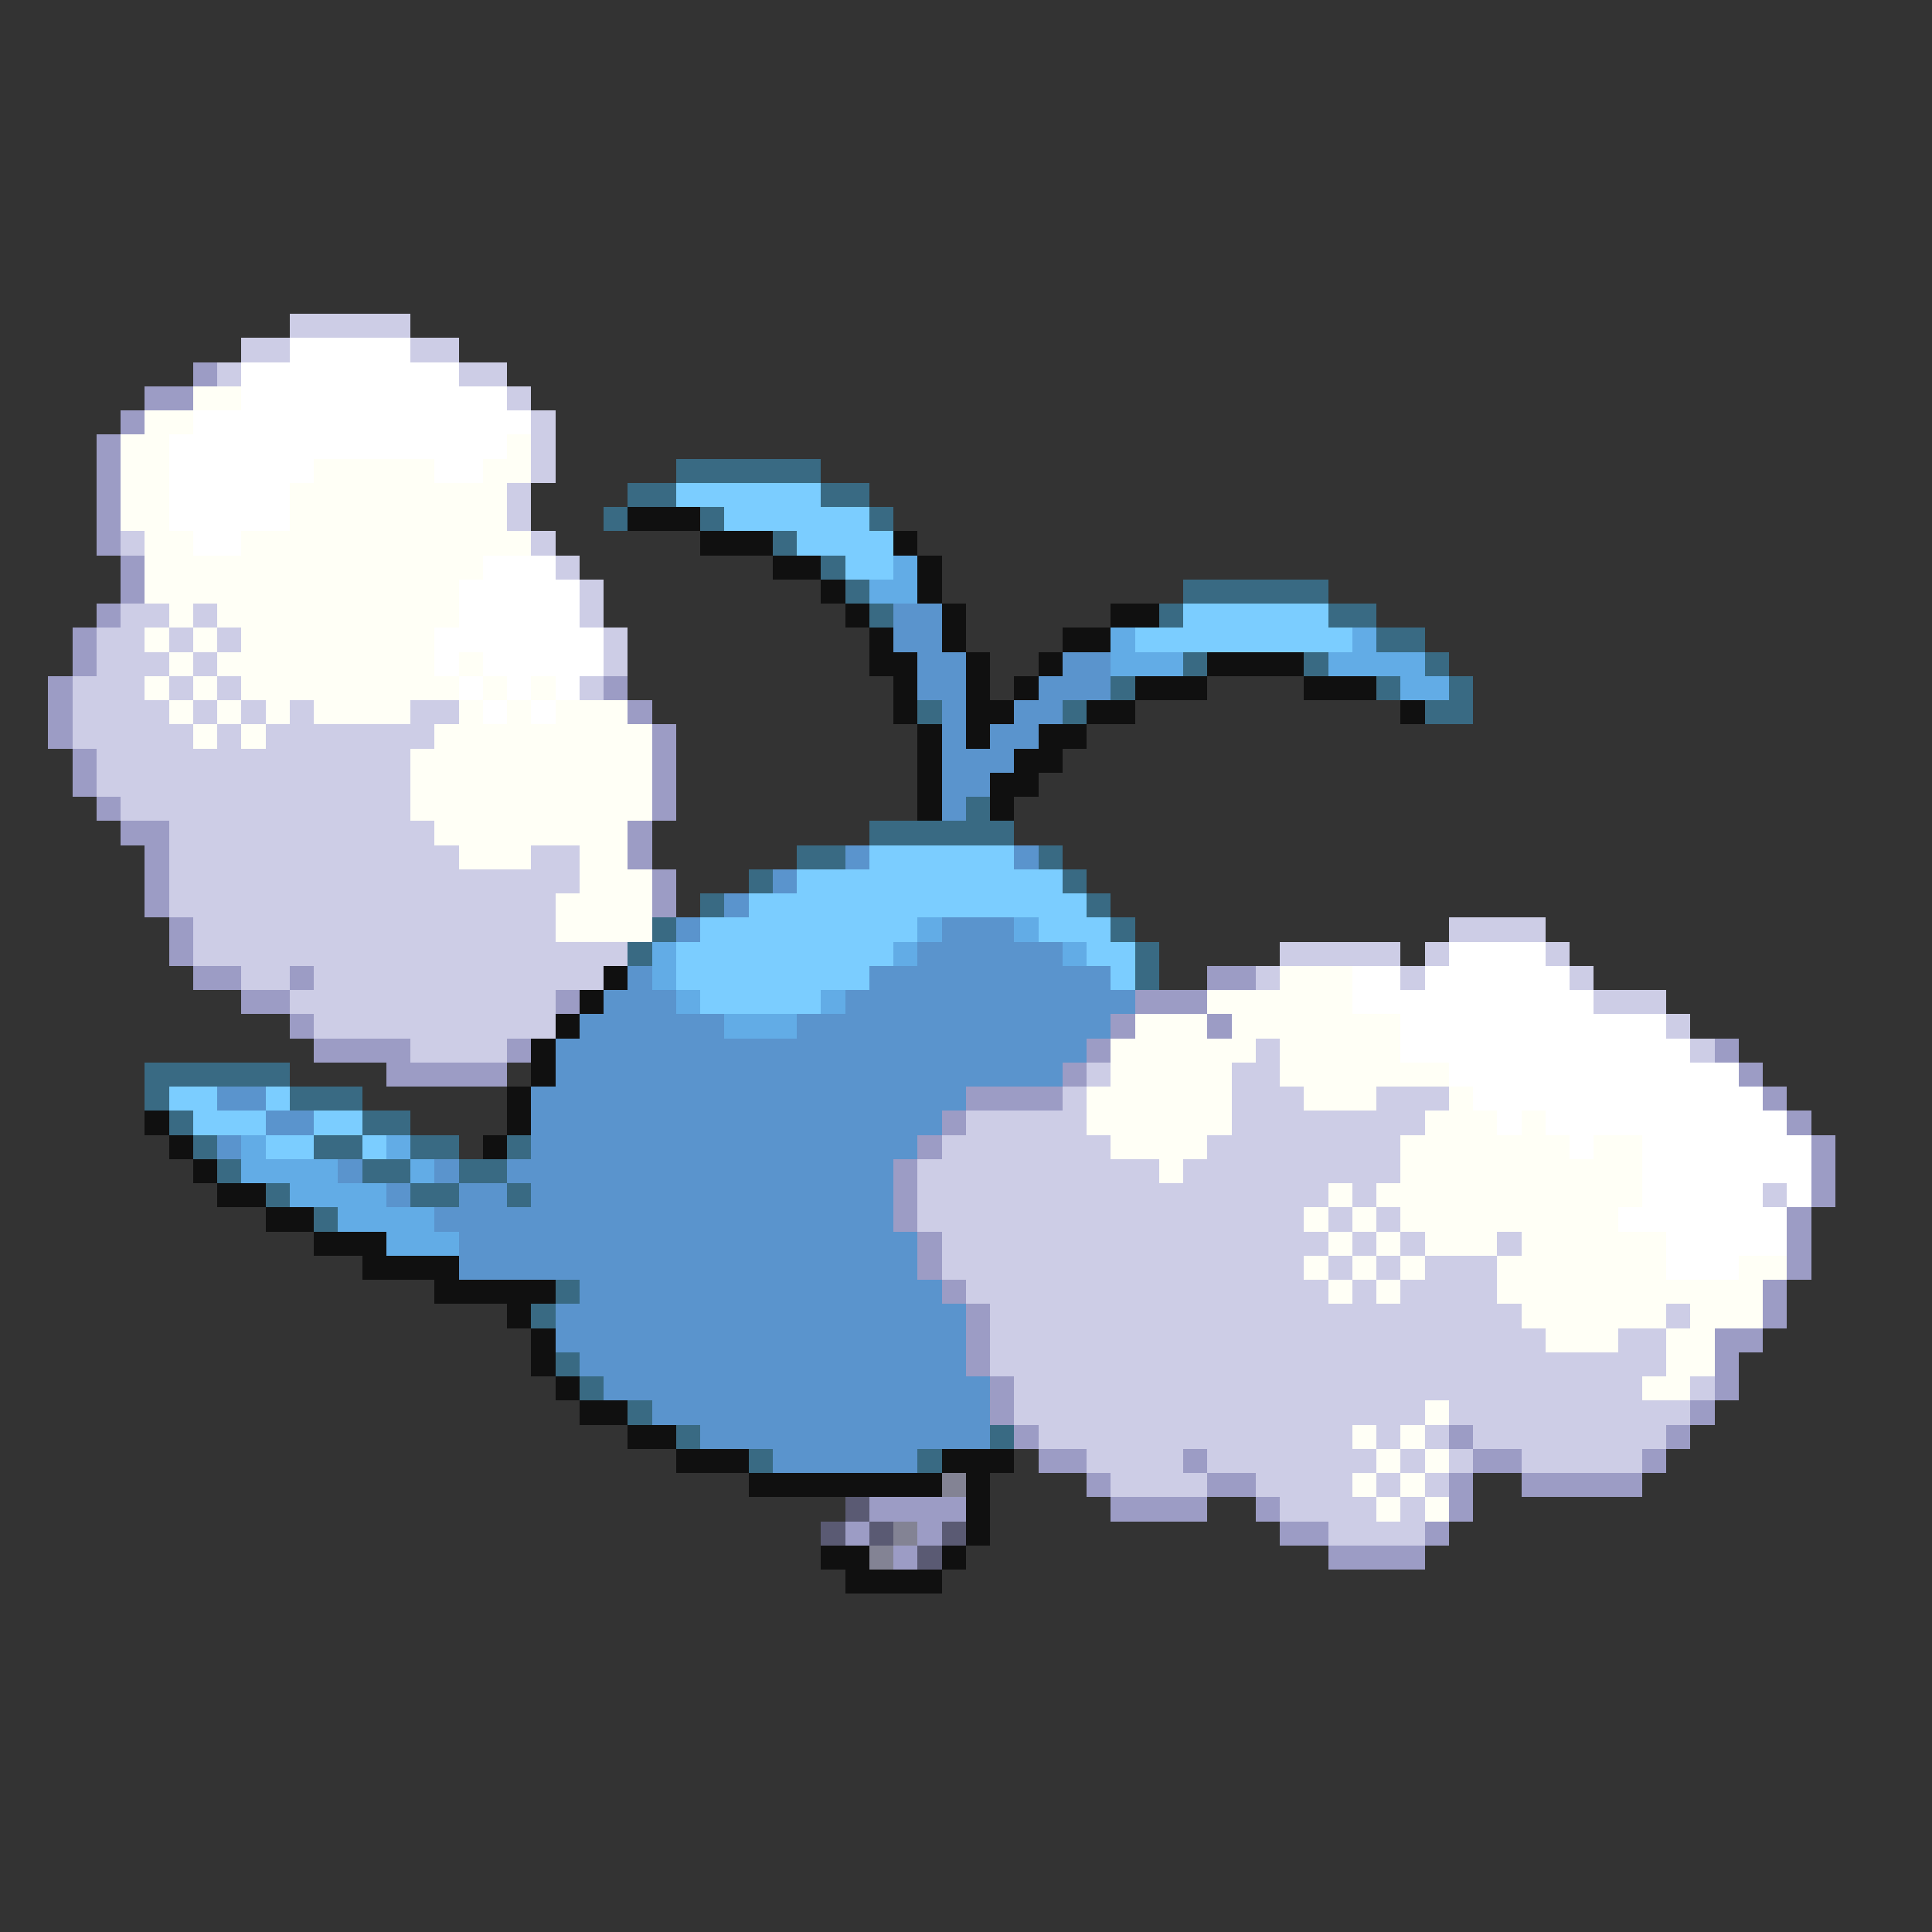 <svg xmlns="http://www.w3.org/2000/svg" viewBox="0 -0.5 80 80" shape-rendering="crispEdges">
<rect x="0" y="-0.5" width="80" height="80" fill="#333333" stroke="none"/>
<path stroke="#cdcde6" d="M12 13h5M10 14h2M17 14h2M9 15h1M19 15h2M21 16h1M22 17h1M22 18h1M22 19h1M21 20h1M21 21h1M5 22h1M22 22h1M23 23h1M24 24h1M5 25h2M8 25h1M24 25h1M4 26h2M7 26h1M9 26h1M25 26h1M4 27h3M8 27h1M25 27h1M3 28h3M7 28h1M9 28h1M24 28h1M3 29h4M8 29h1M10 29h1M12 29h1M17 29h2M3 30h5M9 30h1M11 30h7M4 31h13M4 32h13M5 33h12M7 34h11M7 35h12M22 35h2M7 36h17M7 37h16M8 38h15M60 38h4M8 39h18M53 39h5M59 39h1M64 39h1M10 40h2M13 40h12M52 40h1M58 40h1M65 40h1M12 41h11M66 41h3M13 42h10M69 42h1M17 43h4M52 43h1M70 43h1M45 44h1M51 44h2M44 45h1M51 45h3M57 45h3M40 46h5M51 46h8M39 47h7M50 47h8M38 48h10M49 48h9M38 49h17M56 49h1M73 49h1M38 50h16M55 50h1M57 50h1M39 51h16M56 51h1M58 51h1M62 51h1M39 52h15M55 52h1M57 52h1M59 52h3M40 53h15M56 53h1M58 53h4M41 54h22M69 54h1M41 55h23M67 55h2M41 56h28M42 57h26M70 57h1M42 58h17M60 58h10M43 59h13M57 59h1M59 59h1M61 59h8M45 60h4M50 60h7M58 60h1M60 60h1M63 60h5M46 61h4M52 61h4M57 61h1M59 61h1M53 62h4M58 62h1M55 63h4" />
<path stroke="#ffffff" d="M12 14h5M10 15h9M10 16h11M8 17h14M7 18h14M7 19h6M18 19h2M7 20h5M7 21h5M8 22h2M20 23h3M19 24h5M19 25h5M18 26h7M18 27h1M20 27h5M19 28h1M21 28h1M23 28h1M20 29h1M22 29h1M60 39h4M56 40h2M59 40h6M56 41h10M58 42h11M58 43h12M60 44h12M61 45h12M62 46h1M64 46h10M65 47h1M68 47h7M68 48h7M68 49h5M74 49h1M67 50h7M69 51h5M69 52h3" />
<path stroke="#9c9cc5" d="M8 15h1M6 16h2M5 17h1M4 18h1M4 19h1M4 20h1M4 21h1M4 22h1M5 23h1M5 24h1M4 25h1M3 26h1M3 27h1M2 28h1M25 28h1M2 29h1M26 29h1M2 30h1M27 30h1M3 31h1M27 31h1M3 32h1M27 32h1M4 33h1M27 33h1M5 34h2M26 34h1M6 35h1M26 35h1M6 36h1M27 36h1M6 37h1M27 37h1M7 38h1M7 39h1M8 40h2M12 40h1M50 40h2M10 41h2M23 41h1M47 41h3M12 42h1M46 42h1M50 42h1M13 43h4M21 43h1M45 43h1M71 43h1M16 44h5M44 44h1M72 44h1M40 45h4M73 45h1M39 46h1M74 46h1M38 47h1M75 47h1M37 48h1M75 48h1M37 49h1M75 49h1M37 50h1M74 50h1M38 51h1M74 51h1M38 52h1M74 52h1M39 53h1M73 53h1M40 54h1M73 54h1M40 55h1M71 55h2M40 56h1M71 56h1M41 57h1M71 57h1M41 58h1M70 58h1M42 59h1M60 59h1M69 59h1M43 60h2M49 60h1M61 60h2M68 60h1M45 61h1M50 61h2M60 61h1M63 61h5M36 62h4M46 62h4M52 62h1M60 62h1M35 63h1M38 63h1M53 63h2M59 63h1M37 64h1M55 64h4" />
<path stroke="#fffff6" d="M8 16h2M6 17h2M5 18h2M21 18h1M5 19h2M13 19h5M20 19h2M5 20h2M12 20h9M5 21h2M12 21h9M6 22h2M10 22h12M6 23h14M6 24h13M7 25h1M9 25h10M6 26h1M8 26h1M10 26h8M7 27h1M9 27h9M19 27h1M6 28h1M8 28h1M10 28h9M20 28h1M22 28h1M7 29h1M9 29h1M11 29h1M13 29h4M19 29h1M21 29h1M23 29h3M8 30h1M10 30h1M18 30h9M17 31h10M17 32h10M17 33h10M18 34h8M19 35h3M24 35h2M24 36h3M23 37h4M23 38h4M53 40h3M50 41h6M47 42h3M51 42h7M46 43h6M53 43h5M46 44h5M53 44h7M45 45h6M54 45h3M60 45h1M45 46h6M59 46h3M63 46h1M46 47h4M58 47h7M66 47h2M48 48h1M58 48h10M55 49h1M57 49h11M54 50h1M56 50h1M58 50h9M55 51h1M57 51h1M59 51h3M63 51h6M54 52h1M56 52h1M58 52h1M62 52h7M72 52h2M55 53h1M57 53h1M62 53h11M63 54h6M70 54h3M64 55h3M69 55h2M69 56h2M68 57h2M59 58h1M56 59h1M58 59h1M57 60h1M59 60h1M56 61h1M58 61h1M57 62h1M59 62h1" />
<path stroke="#396a83" d="M28 19h6M26 20h2M34 20h2M25 21h1M29 21h1M36 21h1M32 22h1M34 23h1M35 24h1M49 24h6M36 25h1M48 25h1M55 25h2M57 26h2M49 27h1M54 27h1M59 27h1M46 28h1M57 28h1M60 28h1M38 29h1M44 29h1M59 29h2M40 33h1M36 34h6M33 35h2M43 35h1M31 36h1M44 36h1M29 37h1M45 37h1M27 38h1M46 38h1M26 39h1M47 39h1M47 40h1M6 44h6M6 45h1M12 45h3M7 46h1M15 46h2M8 47h1M13 47h2M17 47h2M21 47h1M9 48h1M15 48h2M19 48h2M11 49h1M17 49h2M21 49h1M13 50h1M23 53h1M22 54h1M23 56h1M24 57h1M26 58h1M28 59h1M41 59h1M31 60h1M38 60h1" />
<path stroke="#7bcdff" d="M28 20h6M30 21h6M33 22h4M35 23h2M49 25h6M47 26h9M36 35h6M33 36h11M31 37h14M29 38h9M43 38h3M28 39h9M45 39h2M28 40h8M46 40h1M29 41h5M7 45h2M11 45h1M8 46h3M13 46h2M11 47h2M15 47h1" />
<path stroke="#101010" d="M26 21h3M29 22h3M37 22h1M32 23h2M38 23h1M34 24h1M38 24h1M35 25h1M39 25h1M46 25h2M36 26h1M39 26h1M44 26h2M36 27h2M40 27h1M43 27h1M50 27h4M37 28h1M40 28h1M42 28h1M47 28h3M54 28h3M37 29h1M40 29h2M45 29h2M58 29h1M38 30h1M40 30h1M43 30h2M38 31h1M42 31h2M38 32h1M41 32h2M38 33h1M41 33h1M25 40h1M24 41h1M23 42h1M22 43h1M22 44h1M21 45h1M6 46h1M21 46h1M7 47h1M20 47h1M8 48h1M9 49h2M11 50h2M13 51h3M15 52h4M18 53h5M21 54h1M22 55h1M22 56h1M23 57h1M24 58h2M26 59h2M28 60h3M39 60h3M31 61h8M40 61h1M40 62h1M40 63h1M34 64h2M39 64h1M35 65h4" />
<path stroke="#62ace6" d="M37 23h1M36 24h2M46 26h1M56 26h1M46 27h3M55 27h4M58 28h2M38 38h1M42 38h1M27 39h1M37 39h1M44 39h1M27 40h1M28 41h1M34 41h1M30 42h3M10 47h1M16 47h1M10 48h4M17 48h1M12 49h4M14 50h4M16 51h3" />
<path stroke="#5a94cd" d="M37 25h2M37 26h2M38 27h2M44 27h2M38 28h2M43 28h3M39 29h1M42 29h2M39 30h1M41 30h2M39 31h3M39 32h2M39 33h1M35 35h1M42 35h1M32 36h1M30 37h1M28 38h1M39 38h3M38 39h6M26 40h1M36 40h10M25 41h3M35 41h12M24 42h6M33 42h13M23 43h22M23 44h21M9 45h2M22 45h18M11 46h2M22 46h17M9 47h1M22 47h16M14 48h1M18 48h1M21 48h16M16 49h1M19 49h2M22 49h15M18 50h19M19 51h19M19 52h19M24 53h15M23 54h17M23 55h17M24 56h16M25 57h16M27 58h14M29 59h12M32 60h6" />
<path stroke="#838394" d="M39 61h1M37 63h1M36 64h1" />
<path stroke="#5a5a73" d="M35 62h1M34 63h1M36 63h1M39 63h1M38 64h1" />
</svg>